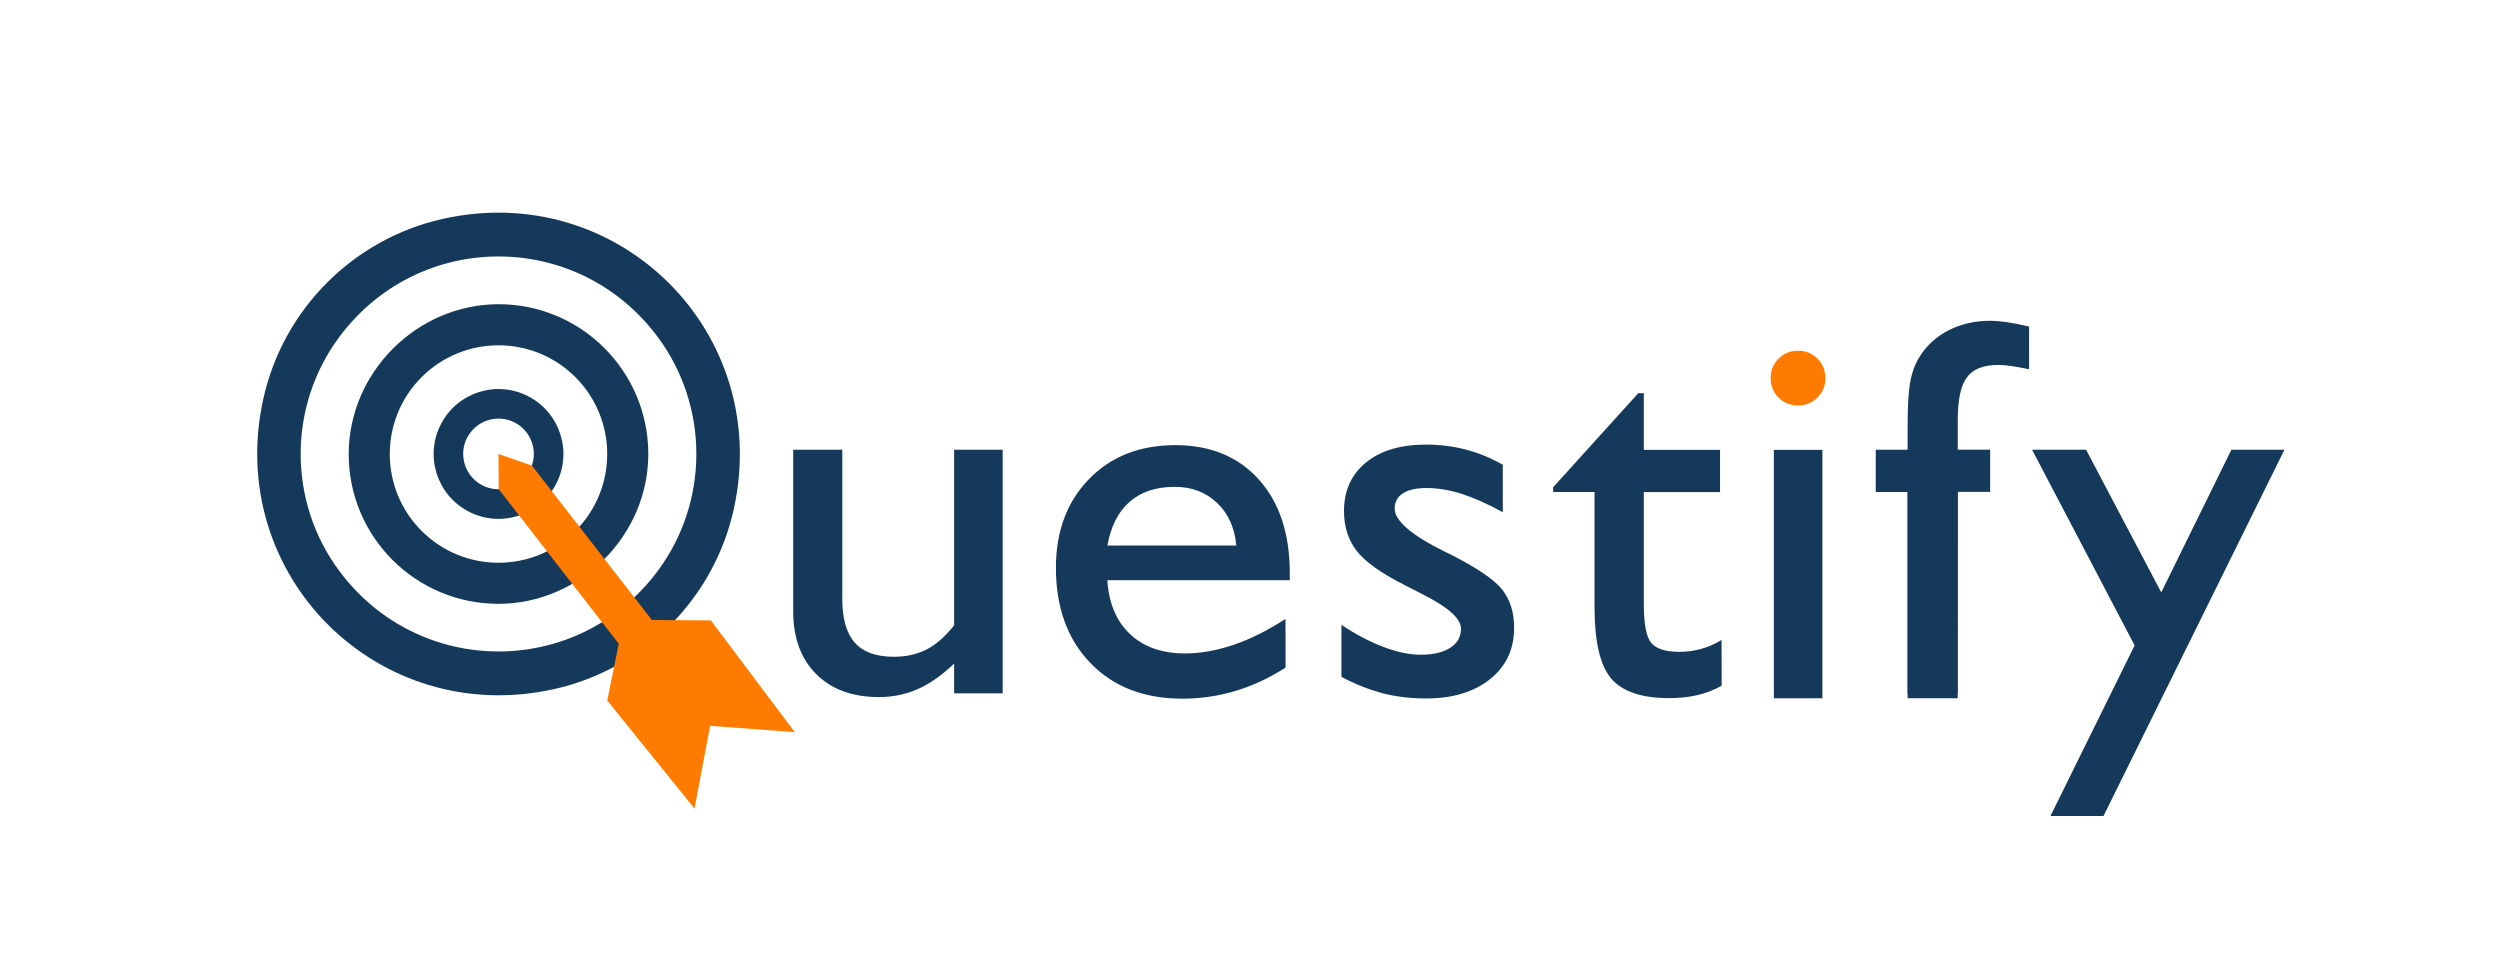 <svg version="1.1" id="logo_dark" 
  xmlns="http://www.w3.org/2000/svg" x="0" y="0" viewBox="0 0 2338 906" xml:space="preserve">
  <style>.st0{fill:#15395a}.st1{fill:#ff7b00}</style>
  <g id="_x31__5_">
    <g id="Слой_3_9_">
      <path class="st0" d="M414.5 204.6c-83.8 18.6-149.6 84.4-168.2 168.2C209.7 537.5 353.3 681 518 644.5c83.8-18.6 149.6-84.4 168.2-168.2 36.5-164.7-107-308.2-271.7-271.7zM615 534.1c-74.7 100.2-222.9 100.2-297.6 0-48.3-64.8-48.3-154.3 0-219.1 74.7-100.2 222.9-100.2 297.6 0 48.3 64.8 48.3 154.3 0 219.1z"/>
      <path class="st0" d="M466.1 284.5c-76.2.1-139.9 63.8-140 140-.1 77.5 62.7 140.3 140.2 140.2 76.2-.1 139.9-63.8 140-140 0-77.5-62.8-140.3-140.2-140.2zm72 212c-39.7 39.7-104.1 39.7-143.8 0s-39.7-104.1 0-143.8 104.1-39.7 143.8 0 39.7 104.1 0 143.8z"/>
      <path class="st0" d="M494.4 370.8c-29.7-15.6-66.4-4.1-81.9 25.6-15.6 29.7-4.1 66.4 25.6 81.9 29.7 15.6 66.4 4.1 81.9-25.6 15.5-29.6 4.1-66.3-25.6-81.9zm-24.3 86.5c-18.1 2.2-34.5-10.8-36.7-28.9-2.2-18.1 10.8-34.5 28.9-36.7 18.1-2.2 34.5 10.8 36.7 28.9s-10.8 34.6-28.9 36.7z"/>
      <path class="st1" d="M583.2 579.6l81.6.6 78.5 104.5-79.2-5.9-14.6 77.4-81.6-101.1z"/>
      <path class="st1" d="M610.9 643.5l-144.5-186-.2-32.9 31.2 10.8L641 620.2c6.4 8.3 4.9 20.3-3.4 26.7-8.2 6.4-20.2 4.9-26.7-3.4z"/>
    </g>
    <path class="st0" d="M892.3 620.6c-11.3 10.8-22.6 18.8-33.9 23.8s-23.4 7.5-36.4 7.5c-24.8 0-44.4-7.2-58.7-21.5-14.3-14.3-21.5-33.9-21.5-58.7V420.6h45.9v139.6c0 18.4 3.9 32 11.7 40.8 7.8 8.8 19.9 13.2 36.4 13.2 11.7 0 21.9-2.3 30.7-6.8s17.4-12 25.8-22.6V420.6h45.4v227.8h-45.4v-27.8zM1202.3 624.3c-15.1 9.7-30.7 17-46.7 21.8s-32.6 7.3-49.7 7.3c-36 0-64.7-11.1-86.2-33.4-21.5-22.3-32.2-52-32.2-89.1 0-34 10.3-61.6 30.9-82.8s47.5-31.8 80.8-31.8c32.9 0 58.9 10.8 78.2 32.3 19.2 21.5 28.8 50.6 28.8 87.3v6.7h-170.6c1.3 21.5 8.4 38.3 21.2 50.4 12.8 12.1 30 18.1 51.5 18.1 14.5 0 29.5-2.7 45.2-8s31.9-13.4 48.7-24.3l.1 45.5zm-166.7-114.1h120.6c-1.5-16.6-7.5-29.9-18-39.9s-23.7-15-39.5-15c-17.4 0-31.5 4.6-42.2 13.9-10.6 9.2-17.6 22.9-20.9 41zM1254.5 633v-48.6c13.6 9 26.8 15.9 39.5 20.7s24.2 7.2 34.8 7.2c11.7 0 20.8-2.2 27.5-6.5 6.7-4.4 10-10.3 10-17.9 0-9.5-12.4-20.5-37.2-32.8-7.2-3.6-12.8-6.5-16.8-8.6-21.2-10.8-35.8-21.3-43.6-31.4s-11.8-22.5-11.8-37.1c0-19.1 6.8-34.2 20.5-45.4 13.6-11.2 32.4-16.8 56.2-16.8 12.8 0 25.2 1.5 37 4.6 11.8 3 23.4 7.8 34.8 14.2V479c-14-7.7-26.8-13.4-38.3-17.1-11.6-3.7-22.6-5.5-32.9-5.5-9.5 0-16.9 1.6-22.1 4.9-5.2 3.3-7.8 8.1-7.8 14.3 0 11.5 15.9 25.1 47.6 40.7l4.2 2c24.8 12.5 41 23.5 48.6 32.9 7.6 9.5 11.3 21.4 11.3 35.9 0 20.1-7.5 36.1-22.6 48.1-15 12-35 18-59.8 18-14.3 0-27.9-1.6-40.8-4.9-13.1-3.6-25.8-8.6-38.3-15.3zM1610.1 641.3c-7.1 3.9-14.7 6.9-22.8 8.8-8.1 1.9-16.9 2.8-26.3 2.8-25.6 0-43.7-6.1-54.1-18.2-10.4-12.2-15.7-34.4-15.7-66.6v-108h-38.7v-4.4l79.6-88h5.2v53h71.3v39.5h-71.3v104.5c0 18.9 2.3 31.1 7 36.6s13.4 8.3 26.3 8.3c6.9 0 13.6-.9 20.2-2.7 6.6-1.8 13-4.6 19.2-8.4l.1 42.8z"/>
    <path class="st1" d="M1655.9 353.6c0-7.2 2.5-13.3 7.4-18.2 4.9-4.9 11-7.4 18.2-7.4 7.2 0 13.3 2.5 18.2 7.4s7.4 11 7.4 18.2-2.5 13.3-7.4 18.2c-4.9 4.9-11 7.4-18.2 7.4-7.2 0-13.3-2.5-18.2-7.4-4.9-4.9-7.4-11-7.4-18.2z"/>
    <path class="st0" d="M1658.9 420.7h45.4V653h-45.4zM1996.3 603.6l-95.9-183h50.5l70.3 133.4 65.6-133.4h49.6l-169.2 342.5h-49.6l78.7-159.5z"/>
    <g>
      <path class="st0" d="M1784 420.7h46.8V653H1784z"/>
      <path class="st0" d="M1830.8 648.5H1784V460.1h-29.8v-39.5h29.8v-20.7c0-19.7.8-34 2.5-42.9 1.6-8.9 4.5-16.6 8.6-23.2 6.6-10.7 15.7-19 27.2-24.9 11.6-5.9 24.5-8.9 38.8-8.9 4.4 0 9.5.4 15.2 1.2 5.7.8 12.8 2.2 21.3 4.2v39.9c-6.4-1.3-12-2.3-16.6-3-4.7-.7-8.8-1-12.2-1-13.8 0-23.6 3.8-29.3 11.5-5.8 7.6-8.6 21-8.6 40.1v27.6h30.3V460h-30.3l-.1 188.5z"/>
    </g>
  </g>
</svg>